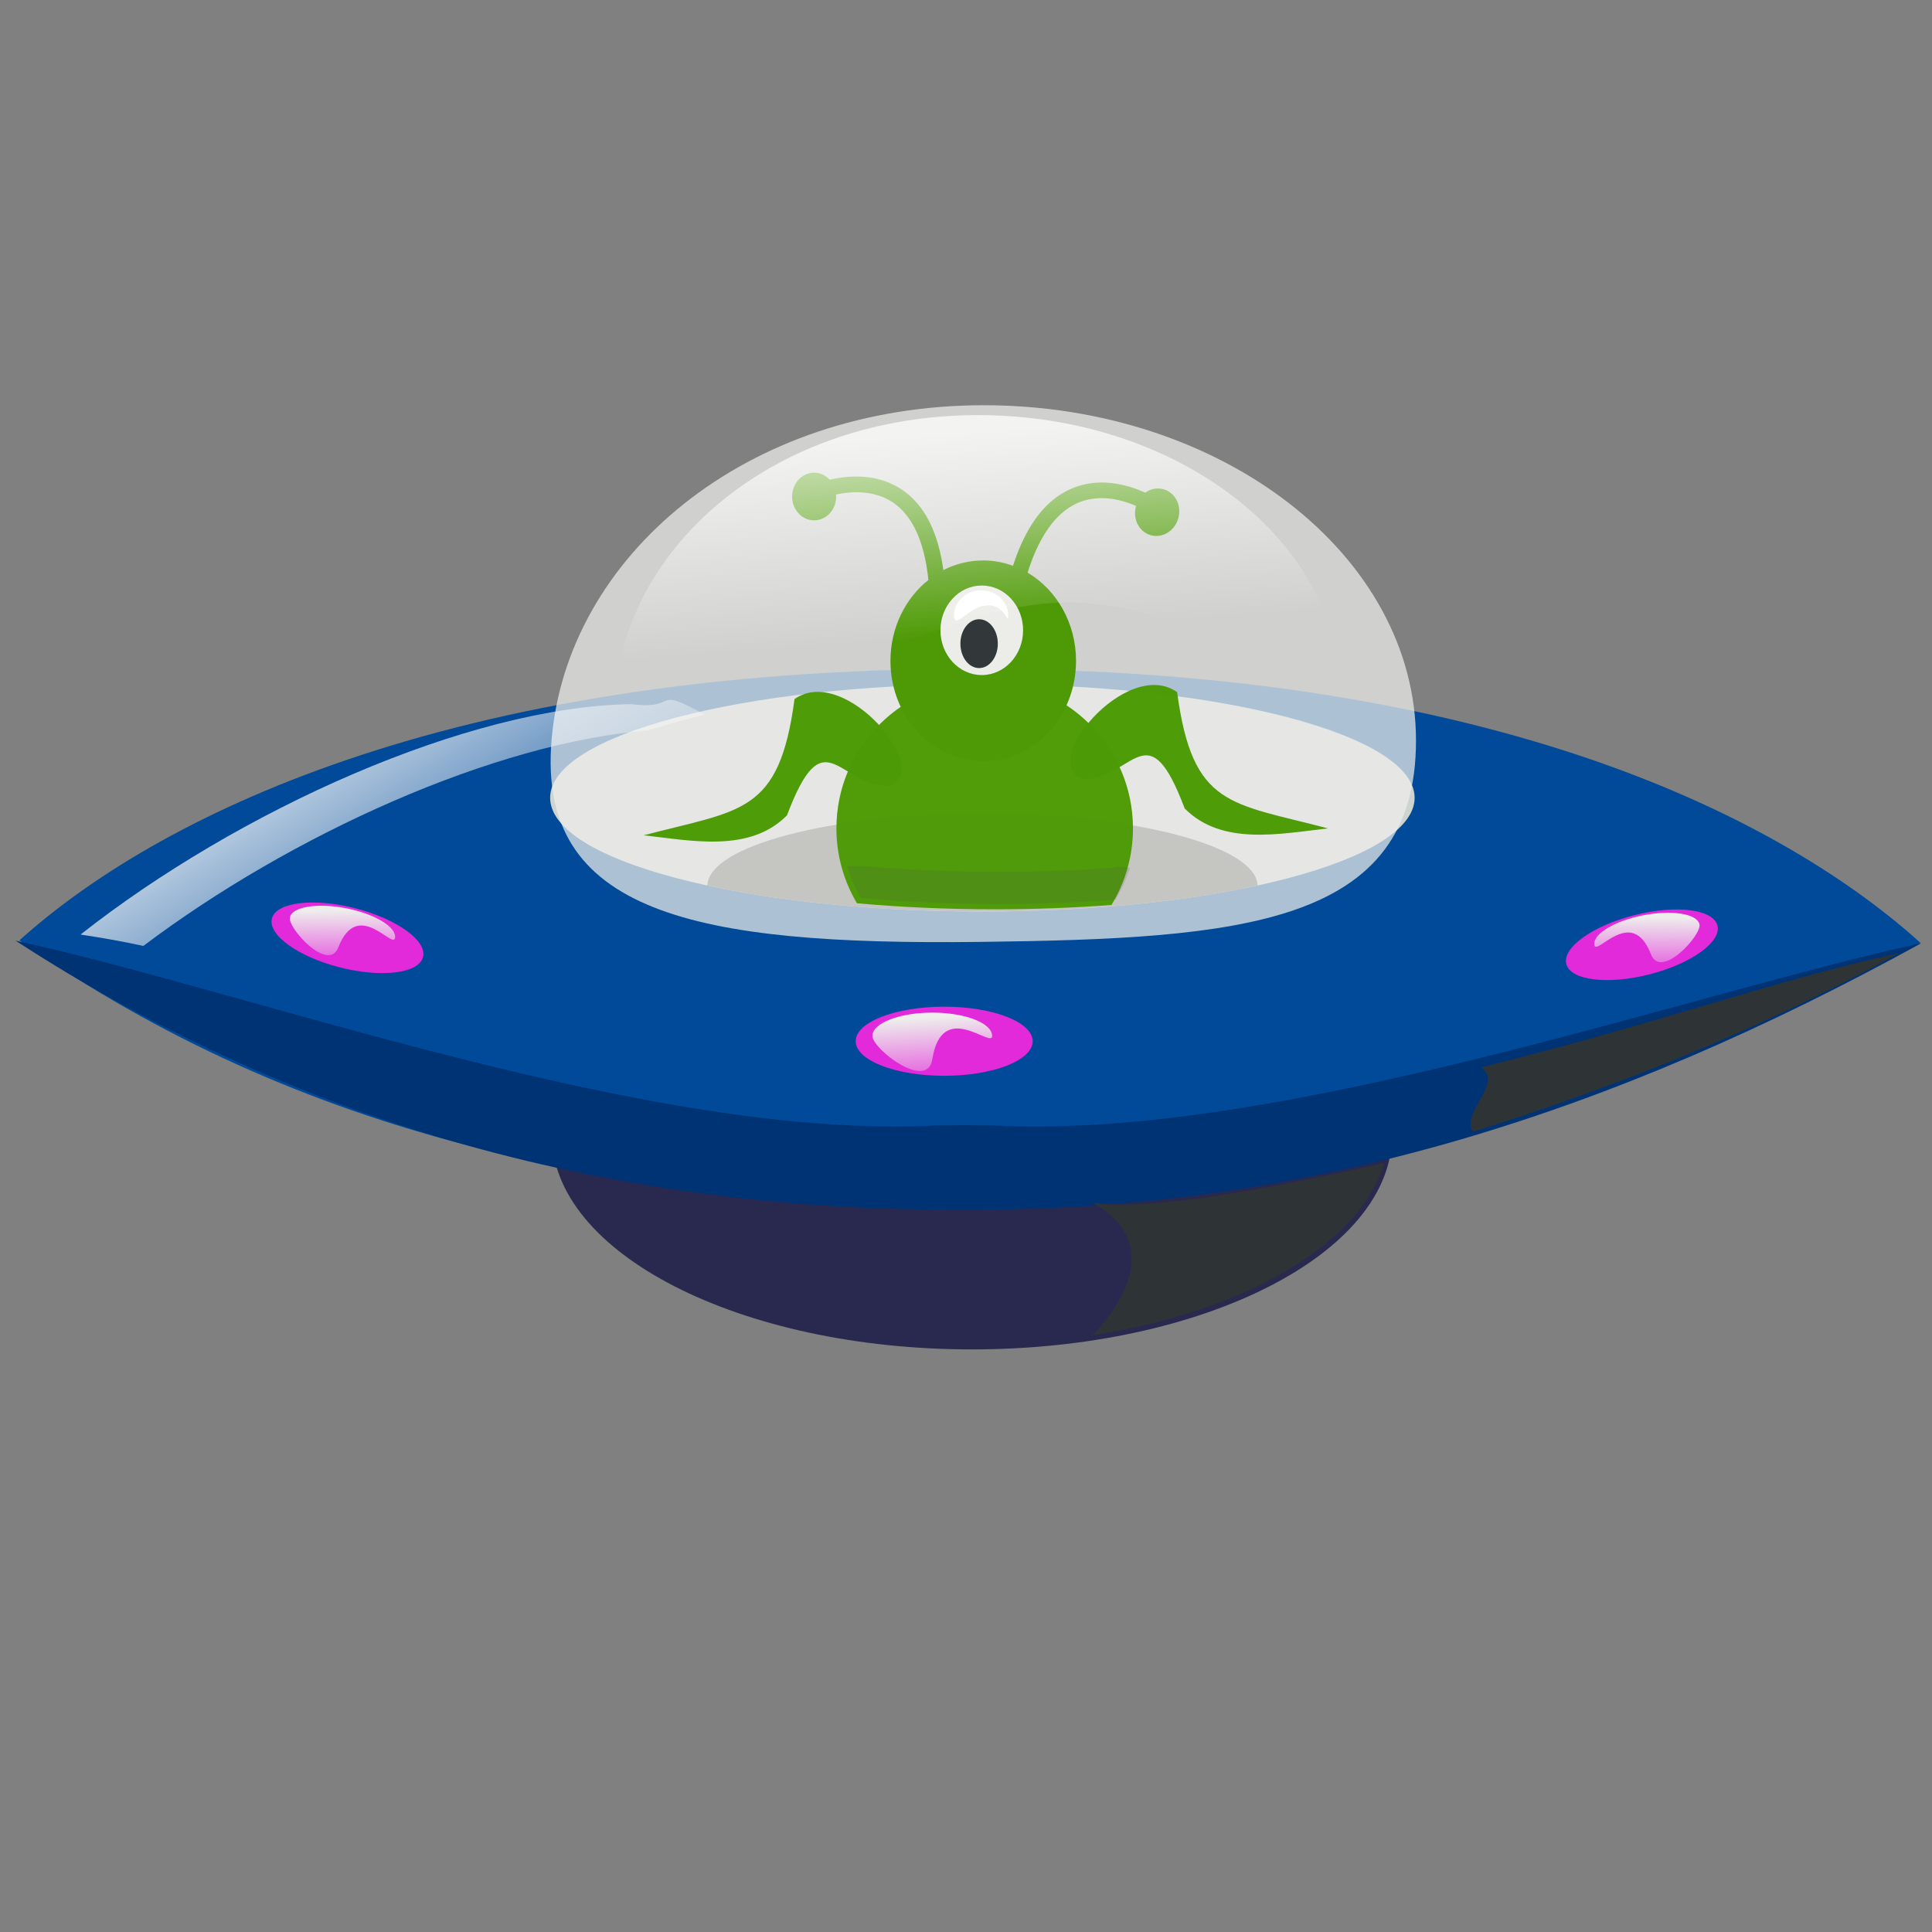 <?xml version="1.0" encoding="UTF-8" standalone="no"?>
<!-- Created with Inkscape (http://www.inkscape.org/) -->

<svg
   xmlns:dc="http://purl.org/dc/elements/1.1/"
   xmlns:cc="http://creativecommons.org/ns#"
   xmlns:rdf="http://www.w3.org/1999/02/22-rdf-syntax-ns#"
   xmlns:svg="http://www.w3.org/2000/svg"
   xmlns="http://www.w3.org/2000/svg"
   xmlns:xlink="http://www.w3.org/1999/xlink"
   xmlns:sodipodi="http://sodipodi.sourceforge.net/DTD/sodipodi-0.dtd"
   xmlns:inkscape="http://www.inkscape.org/namespaces/inkscape"
   width="50"
   height="50"
   viewBox="0 0 50 50"
   id="svg5342"
   version="1.1"
   inkscape:version="0.91 r13725"
   sodipodi:docname="ufo_uniblue_pink_50px.svg">
  <rect x="0" y="0" width="50" height="50" fill="#808080" stroke="none"/>
  <defs
     id="defs5344">
    <radialGradient
       id="q"
       cx="-69.827"
       cy="531.58"
       r="19.269"
       gradientTransform="matrix(1,0,0,0.606,0,209.71)"
       gradientUnits="userSpaceOnUse"
       xlink:href="#j" />
    <linearGradient
       id="j">
      <stop
         stop-color="#555753"
         offset="0"
         id="stop25" />
      <stop
         stop-color="#555753"
         stop-opacity="0"
         offset="1"
         id="stop27" />
    </linearGradient>
    <radialGradient
       id="k"
       cx="-80.337"
       cy="531.58"
       r="19.269"
       gradientTransform="matrix(1,0,0,0.606,0,209.71)"
       gradientUnits="userSpaceOnUse"
       xlink:href="#j" />
    <radialGradient
       inkscape:collect="always"
       xlink:href="#j"
       id="radialGradient4239"
       gradientUnits="userSpaceOnUse"
       gradientTransform="matrix(0.915,0,0,0.541,12.681,199.778)"
       cx="-80.337"
       cy="531.58"
       r="19.269" />
    <linearGradient
       id="l"
       x1="125.844"
       x2="135.493"
       y1="5.806"
       y2="64.903"
       gradientTransform="matrix(1.352,0,0,0.605,12.681,12.384)"
       gradientUnits="userSpaceOnUse">
      <stop
         stop-color="#fff"
         offset="0"
         id="stop14" />
      <stop
         stop-color="#fff"
         stop-opacity="0"
         offset="1"
         id="stop16" />
    </linearGradient>
    <linearGradient
       id="m"
       x1="20.183"
       x2="82.68"
       y1="95.609"
       y2="145.694"
       gradientTransform="matrix(1.31,0,0,0.624,12.681,12.384)"
       gradientUnits="userSpaceOnUse">
      <stop
         stop-color="#fcfcfb"
         offset="0"
         id="stop19" />
      <stop
         stop-color="#fcfcfb"
         stop-opacity="0"
         offset="1"
         id="stop21" />
    </linearGradient>
    <linearGradient
       id="n"
       x1="127.356"
       x2="129.971"
       y1="172.579"
       y2="196.089"
       xlink:href="#a"
       gradientTransform="matrix(1.295,0,0,0.632,12.681,12.384)"
       gradientUnits="userSpaceOnUse" />
    <linearGradient
       id="a">
      <stop
         stop-color="#eeeeec"
         offset="0"
         id="stop9" />
      <stop
         stop-color="#eeeeec"
         stop-opacity="0"
         offset="1"
         id="stop11" />
    </linearGradient>
    <linearGradient
       id="o"
       x1="44.671"
       x2="44.975"
       y1="144.711"
       y2="165.642"
       xlink:href="#a"
       gradientTransform="matrix(1.32,0,0,0.619,12.681,12.384)"
       gradientUnits="userSpaceOnUse" />
    <linearGradient
       id="p"
       x1="225.202"
       x2="224.899"
       y1="146.76"
       y2="167.69"
       xlink:href="#a"
       gradientTransform="matrix(1.32,0,0,0.619,12.681,12.384)"
       gradientUnits="userSpaceOnUse" />
  </defs>
  <sodipodi:namedview
     id="base"
     pagecolor="#ffffff"
     bordercolor="#666666"
     borderopacity="1.0"
     inkscape:pageopacity="0.0"
     inkscape:pageshadow="2"
     inkscape:zoom="11.2"
     inkscape:cx="25.619279"
     inkscape:cy="33.940039"
     inkscape:document-units="px"
     inkscape:current-layer="layer1"
     showgrid="false"
     units="px"
     inkscape:window-width="1600"
     inkscape:window-height="1122"
     inkscape:window-x="0"
     inkscape:window-y="0"
     inkscape:window-maximized="1" />
  <g
     inkscape:label="Ebene 1"
     inkscape:groupmode="layer"
     id="layer1"
     transform="translate(0,-1002.362)">
    <g
       transform="matrix(0.143,0,0,0.143,-1.544,1011.334)"
       id="g4385"
       inkscape:export-xdpi="2.1702693"
       inkscape:export-ydpi="2.1702693">
      <path
         d="m 262.741,142.606 c 0.007,21.464 -34.038,38.866 -76.037,38.866 -41.999,0 -76.044,-17.402 -76.037,-38.866 -0.007,-21.464 34.038,-38.866 76.037,-38.866 41.999,0 76.044,17.402 76.037,38.866 z"
         id="path33"
         inkscape:connector-curvature="0"
         style="fill:#292950;fill-opacity:1;stroke-width:0.5;stroke-linecap:round;stroke-linejoin:bevel" />
      <path
         style="fill:#004a99;fill-opacity:1;stroke-width:2;stroke-linecap:round;stroke-linejoin:bevel"
         inkscape:connector-curvature="0"
         id="path37"
         d="m 186.819,58.295 c -95.589,0 -148.321,27.362 -172.5,49.141 50.742,35.704 109.582,47.861 172.5,47.354 62.585,0.332 116.098,-16.395 171.539,-46.907 C 334.179,86.104 282.406,58.295 186.819,58.295 Z" />
      <path
         d="m 13.596,107.488 c 51.782,33.639 109.18,49.027 171.768,48.694 0.015,-1e-4 0.029,1.1e-4 0.044,0 62.585,0.332 117.7,-17.735 173.141,-48.248 -43.38,9.468 -116.721,35.773 -168.217,32.996 -1.673,0 -3.322,-0.01 -4.972,-0.043 -1.635,0.032 -3.27,0.043 -4.928,0.043 -51.496,2.778 -123.456,-23.973 -166.844,-33.443 z"
         id="path41"
         inkscape:connector-curvature="0"
         style="fill:#003374;fill-opacity:1;stroke-width:2;stroke-linecap:round;stroke-linejoin:bevel" />
      <path
         d="m 266.814,81.641 c 0,11.366 -35.024,20.579 -78.227,20.579 -43.203,0 -78.227,-9.214 -78.227,-20.579 -3e-5,-11.366 35.024,-20.579 78.227,-20.579 43.203,0 78.227,9.214 78.227,20.579 z"
         id="path43"
         inkscape:connector-curvature="0"
         style="fill:#d3d7cf;fill-opacity:0.98;stroke-width:2;stroke-linecap:round;stroke-linejoin:bevel" />
      <path
         d="m 188.576,84.51 c -27.372,0 -49.592,5.827 -49.764,13.018 13.524,2.937 30.872,4.683 49.764,4.683 18.912,0 36.278,-1.741 49.808,-4.683 C 238.214,90.337 215.949,84.51 188.576,84.51 Z"
         id="path45"
         inkscape:connector-curvature="0"
         style="fill:#555753;fill-opacity:0.98;stroke-width:2;stroke-linecap:round;stroke-linejoin:bevel" />
      <path
         d="m 267.061,71.301 c 0,33.509 -31.731,35.844 -78.938,36.423 -51.636,0.625 -80.081,-5.249 -77.516,-36.423 2.74,-33.3 35.045,-60.704 78.227,-60.704 43.181,0 78.227,27.195 78.227,60.704 z"
         id="path47"
         inkscape:connector-curvature="0"
         style="opacity:0.739;fill:#eeeeec;fill-opacity:0.98;stroke-width:2;stroke-linecap:round;stroke-linejoin:bevel" />
      <g
         style="stroke-linecap:round;stroke-linejoin:bevel"
         transform="matrix(0.915,0,0,0.894,12.681,12.384)"
         id="g49">
        <g
           style="stroke-width:4"
           id="g51">
          <path
             style="fill:#4d9a06;fill-opacity:0.98"
             inkscape:connector-curvature="0"
             id="path53"
             d="m 192.72,53.792 c -16.186,0 -29.344,13.38 -29.344,29.875 0,5.529 1.491,10.713 4.062,15.156 8.572,0.784 17.737,1.219 27.281,1.219 8.002,0 15.723,-0.316 23.062,-0.875 2.695,-4.518 4.25,-9.83 4.25,-15.5 0,-16.495 -13.126,-29.875 -29.312,-29.875 z" />
          <path
             inkscape:connector-curvature="0"
             style="fill:url(#q)"
             id="path55"
             d="m 206.95,67.76 c 0.002,5.091 -6.813,9.218 -15.22,9.218 -8.407,0 -15.222,-4.127 -15.22,-9.218 -0.002,-5.091 6.813,-9.218 15.22,-9.218 8.407,0 15.222,4.127 15.22,9.218 z" />
        </g>
        <g
           style="stroke-width:2"
           id="g57">
          <path
             style="fill:#4e9a06"
             inkscape:connector-curvature="0"
             id="path59"
             d="m 158.96,11.651 c -2.405,0 -4.344,2.171 -4.344,4.838 0,2.667 1.939,4.813 4.344,4.813 2.405,0 4.369,-2.147 4.369,-4.813 0,-0.142 -0.014,-0.281 -0.025,-0.42 1.999,-0.428 4.665,-0.719 7.306,-0.099 2.605,0.612 5.149,2.008 7.232,5.134 1.751,2.627 3.155,6.557 3.727,12.268 -4.545,3.705 -7.504,9.661 -7.504,16.39 0,11.231 8.235,20.34 18.365,20.34 10.13,0 18.34,-9.108 18.34,-20.34 0,-7.708 -3.873,-14.419 -9.577,-17.871 1.719,-5.607 3.921,-9.252 6.196,-11.503 2.67,-2.643 5.447,-3.504 8.121,-3.579 2.716,-0.077 5.261,0.757 7.134,1.58 -0.038,0.132 -0.071,0.258 -0.099,0.395 -0.536,2.612 0.952,5.12 3.308,5.603 2.356,0.484 4.697,-1.238 5.233,-3.851 0.536,-2.612 -0.952,-5.12 -3.308,-5.603 -1.178,-0.242 -2.359,0.067 -3.308,0.765 -1.191,-0.56 -2.685,-1.129 -4.369,-1.53 -1.443,-0.344 -3.022,-0.565 -4.69,-0.518 -3.336,0.094 -7.043,1.299 -10.268,4.492 -2.679,2.652 -5.028,6.634 -6.838,12.367 -1.849,-0.695 -3.816,-1.086 -5.875,-1.086 -2.818,0 -5.512,0.69 -7.899,1.95 -0.703,-5.236 -2.131,-9.145 -4.048,-12.021 -2.518,-3.777 -5.909,-5.704 -9.158,-6.467 -1.624,-0.382 -3.207,-0.491 -4.69,-0.444 -1.74,0.054 -3.308,0.33 -4.591,0.642 -0.79,-0.883 -1.876,-1.432 -3.086,-1.432 z" />
          <g
             style="fill-opacity:0.98"
             id="g61">
            <path
               style="fill:#eeeeec"
               inkscape:connector-curvature="0"
               id="path63"
               d="m 200.3,43.561 c 0,5.005 -3.66,9.062 -8.174,9.062 -4.514,0 -8.174,-4.057 -8.174,-9.062 0,-5.005 3.66,-9.062 8.174,-9.062 4.514,0 8.174,4.057 8.174,9.062 z" />
            <path
               style="fill:#2e3436"
               inkscape:connector-curvature="0"
               id="path65"
               d="m 195.3,46.268 c 0,2.731 -1.657,4.944 -3.7,4.944 -2.043,0 -3.7,-2.214 -3.7,-4.944 0,-2.731 1.656,-4.944 3.7,-4.944 2.043,0 3.7,2.214 3.7,4.944 z" />
          </g>
        </g>
        <g
           style="stroke-width:4"
           id="g67">
          <path
             style="fill:#ffffff"
             inkscape:connector-curvature="0"
             id="path69"
             d="m 197.36,40.553 c 0,2.803 -0.427,-3.244 -5.36,-1.834 -2.845,0.813 -5.36,4.637 -5.36,1.834 0,-2.803 2.401,-5.078 5.36,-5.078 2.959,0 5.36,2.275 5.36,5.078 z" />
          <path
             inkscape:connector-curvature="0"
             style="fill:url(#k)"
             id="path71"
             d="m 180.14,74.494 c 9.8e-4,3.566 -3.438,6.457 -7.68,6.457 -4.242,0 -7.681,-2.891 -7.68,-6.457 -9.6e-4,-3.566 3.438,-6.457 7.68,-6.457 4.242,0 7.681,2.891 7.68,6.457 z" />
        </g>
      </g>
      <path
         style="fill:#4c9a06;fill-opacity:0.98;fill-rule:evenodd"
         inkscape:connector-curvature="0"
         id="path73"
         d="m 171.398,79.547 c 8.842,-2.341 -7.585,-22.275 -16.809,-15.777 -2.775,20.891 -9.648,19.997 -27.307,24.661 8.595,0.944 19.175,3.235 25.943,-3.612 6.651,-17.623 9.059,-5.708 18.173,-5.272 z" />
      <path
         inkscape:connector-curvature="0"
         style="fill:url(#radialGradient4239);stroke-width:4;stroke-linecap:round;stroke-linejoin:bevel"
         id="path75"
         d="m 200.894,77.703 c -8.8e-4,3.186 3.146,5.77 7.028,5.77 3.882,0 7.029,-2.583 7.028,-5.77 8.9e-4,-3.186 -3.146,-5.77 -7.028,-5.77 -3.882,0 -7.029,2.583 -7.028,5.77 z" />
      <path
         style="fill:#4c9a06;fill-opacity:0.98;fill-rule:evenodd"
         inkscape:connector-curvature="0"
         id="path77"
         d="m 207.026,78.298 c -8.842,-2.341 7.585,-22.275 16.809,-15.777 2.775,20.891 9.648,19.997 27.307,24.661 -8.595,0.944 -19.175,3.235 -25.943,-3.612 -6.651,-17.623 -9.059,-5.708 -18.173,-5.272 z" />
      <path
         style="opacity:0.183;fill:#555753;fill-opacity:0.98;stroke-width:4;stroke-linecap:round;stroke-linejoin:bevel"
         inkscape:connector-curvature="0"
         id="path79"
         d="m 164.068,93.955 c 0.626,2.052 1.472,3.998 2.545,5.808 7.845,0.701 16.232,1.089 24.967,1.089 7.323,0 14.389,-0.283 21.106,-0.782 1.096,-1.794 1.952,-3.741 2.603,-5.78 -0.856,-0.023 -1.686,-0.085 -2.517,-0.195 -0.032,0.053 -0.053,0.114 -0.086,0.168 -6.717,0.499 -13.783,0.782 -21.106,0.782 -8.735,0 -17.122,-0.388 -24.967,-1.089 -0.432,0.028 -0.849,0.056 -1.287,0.056 -0.418,0 -0.845,-0.03 -1.258,-0.056 z" />
      <path
         inkscape:connector-curvature="0"
         style="opacity:0.739;fill:url(#l);stroke-width:2;stroke-linecap:round;stroke-linejoin:bevel"
         id="path81"
         d="m 253.535,63.405 c 0,28.163 -16.469,-29.883 -65.576,-14.45 -56.968,17.905 -66.922,27.883 -65.92,14.45 2.089,-28.003 29.455,-51.021 65.748,-51.021 36.293,0 65.748,22.857 65.748,51.021 z" />
      <path
         style="fill:none;stroke:#000000;stroke-width:0.904"
         inkscape:connector-curvature="0"
         id="path83"
         d="M 125.686,147.343 Z" />
      <path
         d="m 131.799,63.943 c -1.173,0.194 -1.639,1.377 -6.749,0.754 -29.51,0.429 -71.151,19.234 -99.671,41.691 4.134,0.63 7.879,1.302 11.354,2.066 26.697,-20.121 63.45,-36.768 91.402,-39.011 3.223,-1.004 6.597,-1.967 10.21,-2.848 -4.296,-2.358 -5.637,-2.804 -6.549,-2.653 z M 59.673,117.614 c 0.087,0.056 0.171,0.111 0.257,0.168 0.01,-0.009 0.018,-0.019 0.029,-0.028 -0.096,-0.044 -0.189,-0.096 -0.286,-0.14 z"
         id="path87"
         style="fill:url(#m);stroke-width:2;stroke-linecap:round;stroke-linejoin:bevel"
         inkscape:connector-curvature="0" />
      <path
         style="fill:#e22ada;fill-opacity:1;stroke-width:5;stroke-linecap:round;stroke-linejoin:bevel"
         inkscape:connector-curvature="0"
         id="path91"
         d="m 197.691,125.7 c 0,3.455 -7.17,6.255 -16.015,6.255 -8.845,0 -16.015,-2.8 -16.015,-6.255 0,-3.455 7.17,-6.255 16.015,-6.255 8.845,0 16.015,2.801 16.015,6.255 z" />
      <path
         style="fill:#e22ada;fill-opacity:1;stroke-width:5;stroke-linecap:round;stroke-linejoin:bevel"
         inkscape:connector-curvature="0"
         id="path93"
         d="m 87.351,110.491 c -0.794,2.948 -7.557,3.768 -15.107,1.83 -7.549,-1.938 -13.026,-5.899 -12.232,-8.847 0.794,-2.948 7.557,-3.768 15.107,-1.83 7.549,1.938 13.026,5.899 12.232,8.847 z" />
      <path
         inkscape:connector-curvature="0"
         style="fill:url(#n);stroke-width:5;stroke-linecap:round;stroke-linejoin:bevel"
         id="path95"
         d="m 190.352,124.753 c 0,2.336 -9.092,-6.804 -10.834,4.231 -0.911,5.771 -10.834,-1.896 -10.834,-4.231 0,-2.336 4.854,-4.231 10.834,-4.231 5.98,0 10.834,1.896 10.834,4.231 z" />
      <path
         inkscape:connector-curvature="0"
         style="fill:url(#o);stroke-width:5;stroke-linecap:round;stroke-linejoin:bevel"
         id="path97"
         d="m 82.275,107.06 c -0.405,1.947 -6.8,-7.252 -10.241,1.644 -1.799,4.652 -9.179,-3.464 -8.775,-5.411 0.405,-1.947 4.992,-2.683 10.241,-1.644 5.248,1.04 9.179,3.464 8.775,5.411 z" />
      <path
         style="fill:#e22ada;fill-opacity:1;stroke-width:5;stroke-linecap:round;stroke-linejoin:bevel"
         inkscape:connector-curvature="0"
         id="path99"
         d="m 294.269,111.751 c 0.794,2.948 7.557,3.768 15.107,1.83 7.549,-1.938 13.026,-5.899 12.232,-8.847 -0.794,-2.948 -7.557,-3.768 -15.107,-1.83 -7.549,1.938 -13.026,5.899 -12.232,8.847 z" />
      <path
         inkscape:connector-curvature="0"
         style="fill:url(#p);stroke-width:5;stroke-linecap:round;stroke-linejoin:bevel"
         id="path101"
         d="m 299.348,108.328 c 0.405,1.947 6.8,-7.252 10.241,1.644 1.799,4.652 9.179,-3.464 8.775,-5.411 -0.405,-1.947 -4.992,-2.683 -10.241,-1.644 -5.248,1.04 -9.179,3.464 -8.775,5.411 z" />
      <g
         transform="matrix(0.915,0,0,0.894,12.681,12.384)"
         id="g103"
         style="fill:#2e3436;stroke-linecap:round;stroke-linejoin:bevel">
        <path
           d="m 271.72,151.44 c -18.738,4.24 -45.906,10.046 -57.719,7.938 17.5,10 0,26.906 0,26.906 30.013,-4.822 52.808,-18.278 57.719,-34.844 z"
           id="path105"
           inkscape:connector-curvature="0"
           style="stroke-width:0.5" />
        <path
           d="m 373.54,108.91 c -25.152,5.623 -47.506,14.243 -82.636,23.121 4.518,3.206 -4.071,9.02 -1.666,13.059 28.512,-9.166 56.47,-20.493 84.302,-36.18 z"
           id="path107"
           inkscape:connector-curvature="0"
           style="stroke-width:2" />
      </g>
    </g>
  </g>
</svg>
